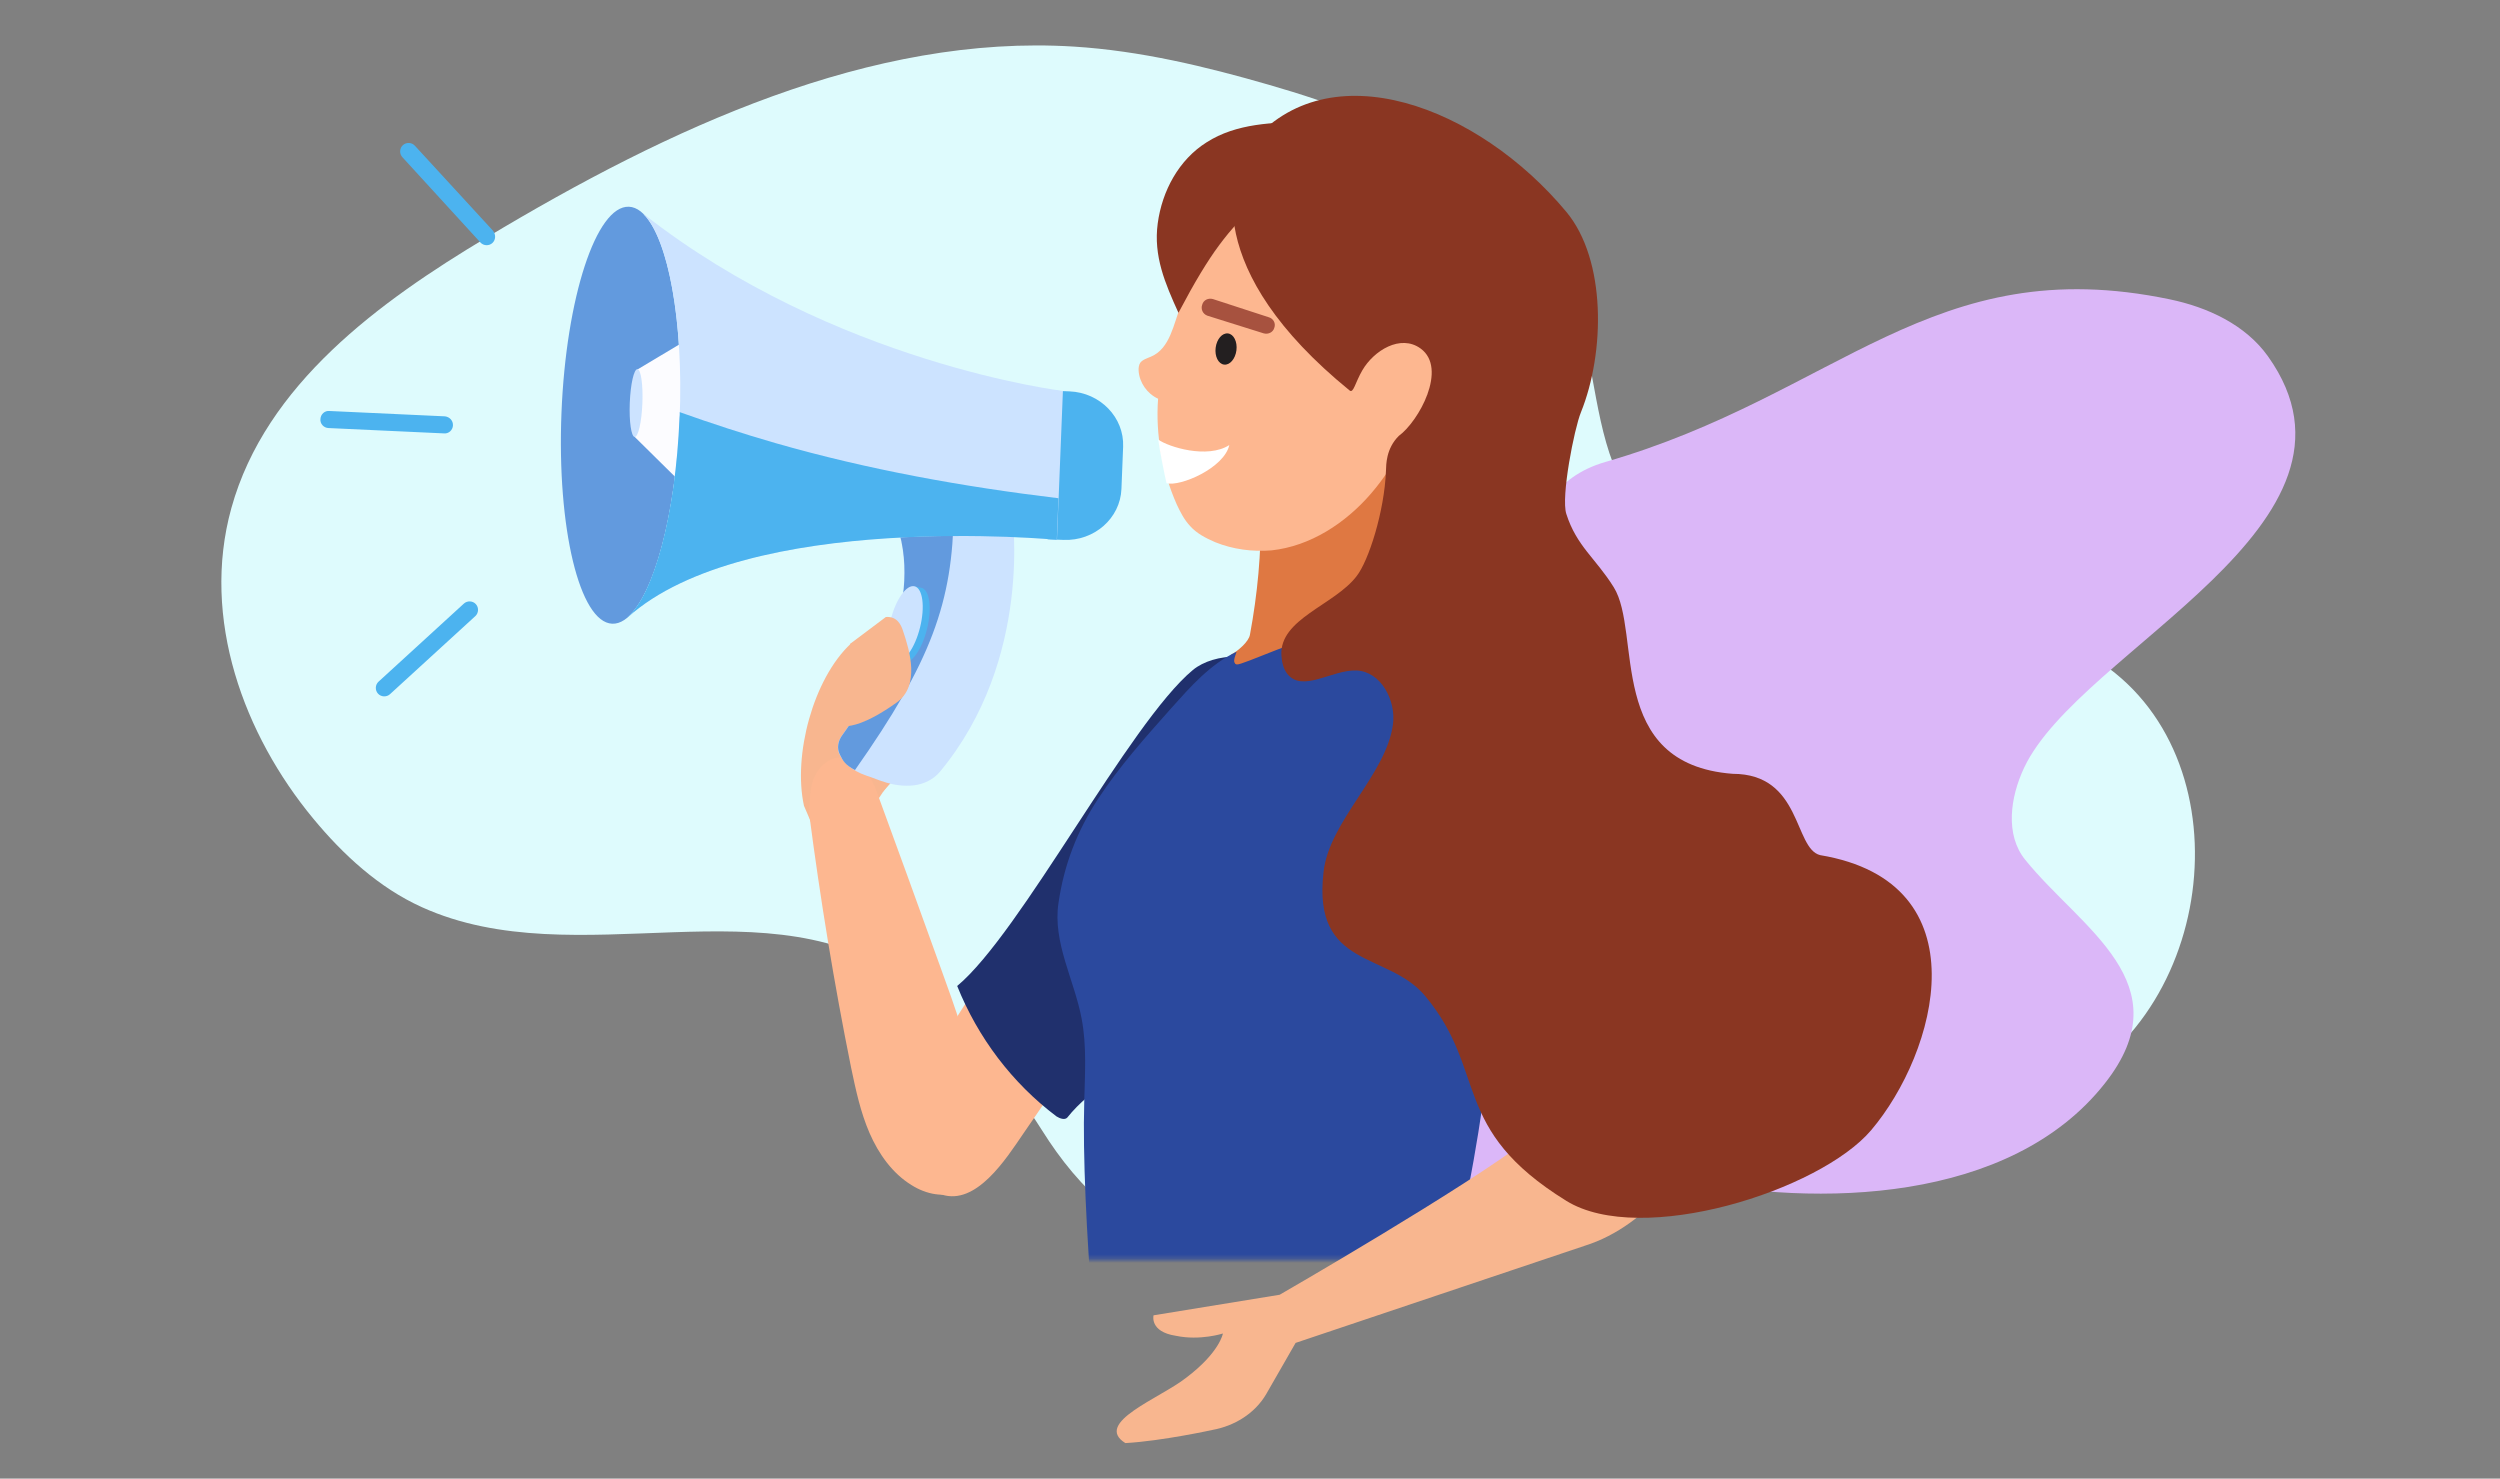 <svg width="585" height="346" viewBox="0 0 585 346" fill="none" xmlns="http://www.w3.org/2000/svg">
<rect x="0" y="0" width="585" height="346" fill="#808080" stroke="none"/>
<g clip-path="url(#clip0_56_1930)">
<path d="M474.065 257.863C457.92 262.718 441.105 259.924 425.186 256.239C409.267 252.553 393.241 248.041 376.691 249.67C351.1 252.155 328.203 268.781 304.992 281.734C297.193 286.091 288.874 290.189 280.249 290.338C264.584 290.577 252.277 277.923 243.917 264.626C235.557 251.329 224.867 239.443 212.65 229.999C180.867 205.562 135.022 228.763 98.656 212.25C88.667 207.711 80.3 200.038 73.224 191.459C57.163 172.016 46.945 144.852 54.143 118.882C62.166 89.945 88.728 70.636 113.899 55.562C156.622 29.929 203.824 7.929 251.318 10.905C266.895 11.888 282.05 15.546 296.949 19.85C326.591 28.381 358.577 42.368 368.861 72.659C373.322 85.849 373.193 100.979 379.582 113.157C389.689 132.457 412.967 138.672 434.197 141.055C455.427 143.439 478.392 144.152 494.949 157.51C526.927 183.381 516.435 245.069 474.065 257.863Z" fill="#DEFBFD"/>
<path d="M315.246 145.452C325.397 140.703 337.234 139.284 349.216 142.512C360.663 145.608 351.075 115.184 375.667 108.099C430.106 92.415 452.066 58.434 507.747 70.047C516.626 71.899 525.442 75.997 530.706 83.379C558.689 122.64 486.647 151.954 473.634 179.667C470.406 186.532 469.135 195.321 473.911 201.202C486.892 217.29 511.019 230.123 492.5 253.556C470.427 281.534 425.195 282.589 393.635 275.894C360.295 268.819 358.256 296.199 333.102 273.187C312.461 254.307 285.849 221.869 285.833 192.275C285.764 171.161 298.082 153.521 315.246 145.452Z" fill="#DBB7F8"/>
<mask id="mask0_56_1930" style="mask-type:alpha" maskUnits="userSpaceOnUse" x="60" y="21" width="384" height="274">
<rect width="382.885" height="273.071" transform="matrix(-1 0 0 1 443.273 21.654)" fill="#C4C4C4"/>
</mask>
<g mask="url(#mask0_56_1930)">
<path d="M188.129 188.553C185.545 176.767 190.255 158.87 199.103 150.604L209.99 145.926L216.536 170.394L205.393 187.174L197.894 211.277L188.129 188.553Z" fill="#F8B68F"/>
<path d="M213.285 170.941L192.183 187.36L206.615 185.264L227.571 161.499C227.571 161.499 225.243 158.153 220.289 162.095C215.787 165.973 213.285 170.941 213.285 170.941Z" fill="#F8B68F"/>
<path d="M220.038 226.252C215.039 212.316 209.994 198.502 204.912 184.601C204.489 183.442 203.672 182.139 203.057 180.825C201.253 178.578 198.53 176.918 195.874 177.295C193.338 177.727 191.46 179.744 190.416 182.139C189.908 183.305 189.375 186 189.375 190.626C191.954 210.418 195.184 230.148 199.149 249.779C200.248 255.004 201.346 260.229 203.474 265.13C205.602 270.032 208.842 274.576 213.263 277.288C216.692 279.481 221.035 280.367 224.602 278.682C232.281 274.984 229.704 262.214 228.527 255.162C226.96 245.325 223.49 235.764 220.084 226.378L220.038 226.252Z" fill="#FDB790"/>
<path d="M236.81 119.828C236.81 119.828 241.984 154.168 219.844 180.71C218.461 182.331 216.218 183.519 213.772 183.781C208.883 184.264 205.525 182.373 202.883 181.549C199.061 180.278 197.268 178.21 196.456 176.541C195.755 175.116 196.022 173.41 197.118 171.976C201.638 165.769 215.704 144.454 210.458 124.882C222.065 116.164 236.81 119.828 236.81 119.828Z" fill="#CCE3FF"/>
<path d="M200.062 180.198C197.679 178.905 197.274 178.051 196.497 176.503C195.796 175.077 196.064 173.371 197.159 171.938C201.679 165.731 215.746 144.416 210.5 124.844C214.613 121.815 219.065 120.316 223.165 119.602C222.995 140.834 217.882 154.881 200.062 180.198Z" fill="#629ADE"/>
<path d="M211.315 155.071C209.412 154.6 208.838 150.3 210.034 145.467C211.23 140.634 213.742 137.098 215.645 137.569C217.549 138.04 218.122 142.34 216.926 147.173C215.731 152.006 213.218 155.542 211.315 155.071Z" fill="#4CB3EF"/>
<path d="M216.013 137.72L214 137.16L214.119 138.163L215.452 138.775L216.013 137.72Z" fill="#4CB3EF"/>
<path d="M211.765 155.116L209.313 154.539L212.119 154.252L211.765 155.116Z" fill="#4CB3EF"/>
<path d="M209.686 154.698C207.783 154.227 207.209 149.927 208.404 145.094C209.599 140.26 212.112 136.724 214.015 137.194C215.918 137.665 216.493 141.965 215.297 146.799C214.102 151.632 211.59 155.169 209.686 154.698Z" fill="#CCE3FF"/>
<path d="M246.528 91.432L250.275 91.582C257.45 91.868 263.086 97.683 262.812 104.539L262.416 114.424C262.142 121.279 256.06 126.625 248.885 126.338L245.139 126.189L246.528 91.432Z" fill="#4CB3EF"/>
<path d="M143.265 145.949C135.626 145.643 130.307 123.553 131.385 96.609C132.462 69.664 139.528 48.069 147.166 48.375C154.805 48.68 160.124 70.77 159.047 97.715C157.969 124.659 150.904 146.254 143.265 145.949Z" fill="#629ADE"/>
<path d="M160.363 79.763L149.157 86.461L148.526 102.245L159.356 112.938L164.083 92.567L160.363 79.763Z" fill="#FCFCFF"/>
<path d="M159.047 97.715C159.952 75.076 156.328 55.888 150.609 50.15C150.609 50.15 150.61 50.11 150.65 50.111C195.165 85.027 248.722 91.48 248.722 91.48L247.331 126.277C247.331 126.277 174.831 119.306 146.878 144.457C146.878 144.457 146.838 144.455 146.839 144.416C152.995 139.232 158.14 120.395 159.047 97.715Z" fill="#CCE3FF"/>
<path d="M159.058 96.438C166.457 99.089 173.906 101.503 181.444 103.681C203.113 109.897 225.31 113.898 247.678 116.589L247.289 126.315C247.289 126.315 174.79 119.344 146.836 144.495C146.836 144.495 146.796 144.494 146.798 144.454C152.957 139.191 158.1 120.393 159.007 97.714C159.063 97.317 159.08 96.878 159.058 96.438Z" fill="#4CB3EF"/>
<path d="M148.526 102.245C147.711 102.212 147.193 98.635 147.368 94.254C147.543 89.874 148.345 86.349 149.16 86.381C149.974 86.414 150.493 89.991 150.318 94.372C150.142 98.753 149.34 102.278 148.526 102.245Z" fill="#CCE3FF"/>
<path d="M115.227 56.859C114.432 57.593 113.157 57.542 112.423 56.747L94.154 36.779C93.42 35.984 93.471 34.709 94.266 33.975C95.062 33.241 96.337 33.292 97.071 34.087L115.342 53.969C116.073 54.85 116.022 56.125 115.227 56.859Z" fill="#4CB3EF"/>
<path d="M111.343 141.361C110.609 140.566 109.334 140.515 108.538 141.249L88.571 159.517C87.776 160.251 87.725 161.526 88.459 162.322C89.193 163.117 90.468 163.168 91.263 162.434L111.231 144.165C112.026 143.431 112.077 142.156 111.343 141.361Z" fill="#4CB3EF"/>
<path d="M105.992 99.541C105.948 100.646 104.975 101.543 103.874 101.414L76.856 100.164C75.751 100.119 74.854 99.147 74.983 98.046C75.027 96.941 75.999 96.044 77.101 96.173L104.119 97.423C105.22 97.552 106.036 98.436 105.992 99.541Z" fill="#4CB3EF"/>
<path d="M198.088 169.949C199.094 169.792 202.379 169.691 209.805 164.406C215.375 160.443 212.846 152.174 211.318 147.668C210.896 146.29 209.946 144.169 207.297 144.377L198.983 150.616L198.088 169.949Z" fill="#F8B68F"/>
<path d="M220.344 279.522C228.446 282.168 235.425 271.166 239.456 265.262C259.516 236.345 281.828 200.223 295.757 168.521L295.757 162.126C296.01 159.256 295.193 156.172 293.015 154.607C290.886 153.163 288.134 153.319 285.723 154.325C283.312 155.331 281.312 157.009 279.361 158.809C266.16 171.364 232.289 224.781 222.119 240.821L221.977 241.044C219.154 245.575 216.331 250.107 214.474 255.117C212.618 260.128 211.811 265.65 213.125 270.668C214.082 274.624 216.603 278.269 220.344 279.522Z" fill="#FDB790"/>
<path d="M249.747 261.509C249.16 262.151 248.005 261.73 247.226 261.245C236.838 253.43 228.833 242.81 223.982 230.721C238.949 218.258 264.159 169.243 279.126 156.779C284.265 152.575 294.29 152.608 299.444 156.78C306.816 162.789 303.426 169.143 303.426 181.506C303.426 193.869 278.901 232.926 269.92 243.746C264.118 250.54 255.346 254.44 249.747 261.509Z" fill="#20306D"/>
<path d="M295 119.812C295.166 129.398 294.254 139.044 292.493 148.496C292.226 150.19 289.598 152.371 288.083 153.173C293.199 171.079 324.078 144.727 331.664 129.918C334.153 124.983 335.752 119.138 334.022 113.836C331.557 106.054 322.317 101.643 314.349 102.919C306.268 104.321 299.418 112.853 295 119.812Z" fill="#DF7842"/>
<path d="M289.403 155.48C290.641 155.731 305.189 148.753 313.484 147.453C321.779 146.154 330.985 147.249 337.972 152.05C347.548 158.889 351.076 171.454 352.316 183.196C353.953 199.584 352.158 216.067 350.326 232.241C348.277 249.224 346.026 267.757 342.225 284.479C340.384 292.579 349.887 329.805 345.209 335.211C325.756 333.345 313.263 337.736 294.904 342.458C286.813 344.539 267.62 353.969 261.774 357.362C257.234 333.655 252.987 282.145 253.71 257.968C253.866 251.379 254.33 244.754 253.096 238.33C251.396 229.302 246.284 220.524 247.689 211.283C248.976 202.37 252.088 194.334 256.99 186.868C261.892 179.402 267.965 172.578 274.038 165.755C278.598 160.676 283.139 155.443 289.363 152.512C289.146 153.32 288.165 155.228 289.403 155.48Z" fill="#2B499E"/>
<path d="M310.551 31.4C298.592 38.652 290.117 50.391 281.989 61.872C279.873 64.866 277.758 67.861 276.387 71.294C274.596 75.831 273.827 81.51 269.374 83.433C268.437 83.844 267.373 84.142 266.814 84.893C266.482 85.391 266.401 86.115 266.434 86.713C266.585 89.463 268.41 92.122 270.994 93.3C270.37 101.61 271.924 110.281 275.347 118.01C276.163 119.764 277.105 121.632 278.506 123.115C280.039 124.83 282.138 125.914 284.35 126.872C288.522 128.563 293.113 129.151 297.532 128.789C306.596 127.813 314.819 122.444 320.798 115.52C326.777 108.595 330.751 100.101 334.246 91.634C336.995 84.886 339.612 77.906 340.415 70.665C341.144 64.268 340.664 57.697 338.888 51.558C336.96 44.826 333.37 38.426 327.858 34.17C322.34 29.795 316.468 27.717 310.551 31.4Z" fill="#FDB790"/>
<path d="M306.194 28.52C297.922 28.614 289.297 28.846 282.343 33.306C275.848 37.38 271.929 44.671 270.906 52.284C269.884 59.896 272.62 66.291 275.758 73.196C283.627 58.289 286.998 54.761 294.931 46.29C300.138 40.607 305.046 36.02 306.194 28.52Z" fill="#8A3622"/>
<path d="M296.892 74.236L283.804 69.974C282.746 69.684 281.616 70.209 281.327 71.267C280.922 72.332 281.447 73.461 282.512 73.866L295.709 78.007C296.767 78.297 297.897 77.772 298.186 76.713C298.591 75.649 297.951 74.526 296.892 74.236Z" fill="#A7523F"/>
<path d="M271.03 102.868C271.259 104.94 272.509 111.127 272.963 113.07C276.137 113.939 286.446 109.541 287.657 104.147C282.51 107.44 273.441 104.589 271.03 102.868Z" fill="white"/>
<ellipse cx="286.893" cy="81.67" rx="2.45" ry="3.675" transform="rotate(7.253 286.893 81.67)" fill="#231F20"/>
<path d="M333.234 82.804C328.972 77.083 322.28 82.057 319.45 85.898C312.482 95.357 316.942 101.134 319.714 103.524C322.485 105.915 327.456 102.952 330.286 99.111C333.116 95.269 337.266 88.216 333.234 82.804Z" fill="#FDB790"/>
</g>
<path d="M371.787 251.899L367.094 258.107C364.465 261.339 362.612 262.517 357.873 266.361C343.248 277.736 299.445 302.971 299.445 302.971L269.93 307.783C269.93 307.783 268.944 311.636 275.161 312.576C280.812 313.772 286.162 312.037 286.162 312.037C286.162 312.037 285.432 316.456 277.553 322.4C271.528 327.165 255.734 332.936 263.33 337.683C271.966 337.19 283.743 334.597 283.743 334.597C288.783 333.683 293.621 330.817 296.305 326.197L303.17 314.237L370.92 291.476C378.379 289.129 384.97 284.108 390.074 278.055L390.229 277.644L371.787 251.899Z" fill="#F8B68F"/>
<path d="M396.896 278.939C396.794 279.893 395.492 280.273 394.482 280.351C380.139 280.194 366.08 275.985 353.866 268.409C359.025 247.546 325.281 191.802 330.44 170.938C331.33 167.47 332.815 163.992 335.813 161.974C338.811 159.955 342.796 159.824 346.488 159.995C356.97 160.52 367.853 163.536 375.186 170.962C386.332 181.949 404.131 234.47 403.219 249.96C402.503 259.793 397.253 268.993 396.896 278.939Z" fill="#20306D"/>
<path d="M425.906 200.098C419.736 198.546 421.643 181.072 405.443 181.072C375.601 178.782 384.255 148.021 377.608 137.4C373.4 130.657 368.943 127.827 366.524 120.277C365.218 116.341 368.373 100.303 369.935 96.487C375.601 82.443 375.886 60.832 366.524 49.579C346.044 24.962 310.974 11.404 292.487 33.811C287.187 40.961 281.261 63.221 315.793 91.358C316.702 92.139 317.084 89.586 318.777 86.668C321.476 82.015 327.73 78.142 332.419 81.552C338.814 86.203 331.993 98.605 327.303 102.016C324.319 105 324.372 108.718 324.319 110.116C323.955 119.715 320.259 131.25 317.432 134.842C312.226 141.623 299.369 144.809 299.845 153.346C299.959 154.851 300.239 156.342 301.176 157.616C304.718 162.224 311.697 156.655 317.432 156.895C323.167 157.134 326.706 163.928 325.951 169.532C324.366 181.315 310.954 192.212 309.704 204.117C307.08 226.878 324.885 222.553 333.583 233.176C348.234 250.865 339.249 264.132 366.524 280.999C384.001 291.807 425.799 278.661 437.844 264.472C453.208 246.373 464.275 206.493 425.906 200.098Z" fill="#8A3622"/>
</g>
<defs>
<clipPath id="clip0_56_1930">
<rect width="585" height="346" fill="white"/>
</clipPath>
</defs>
</svg>
